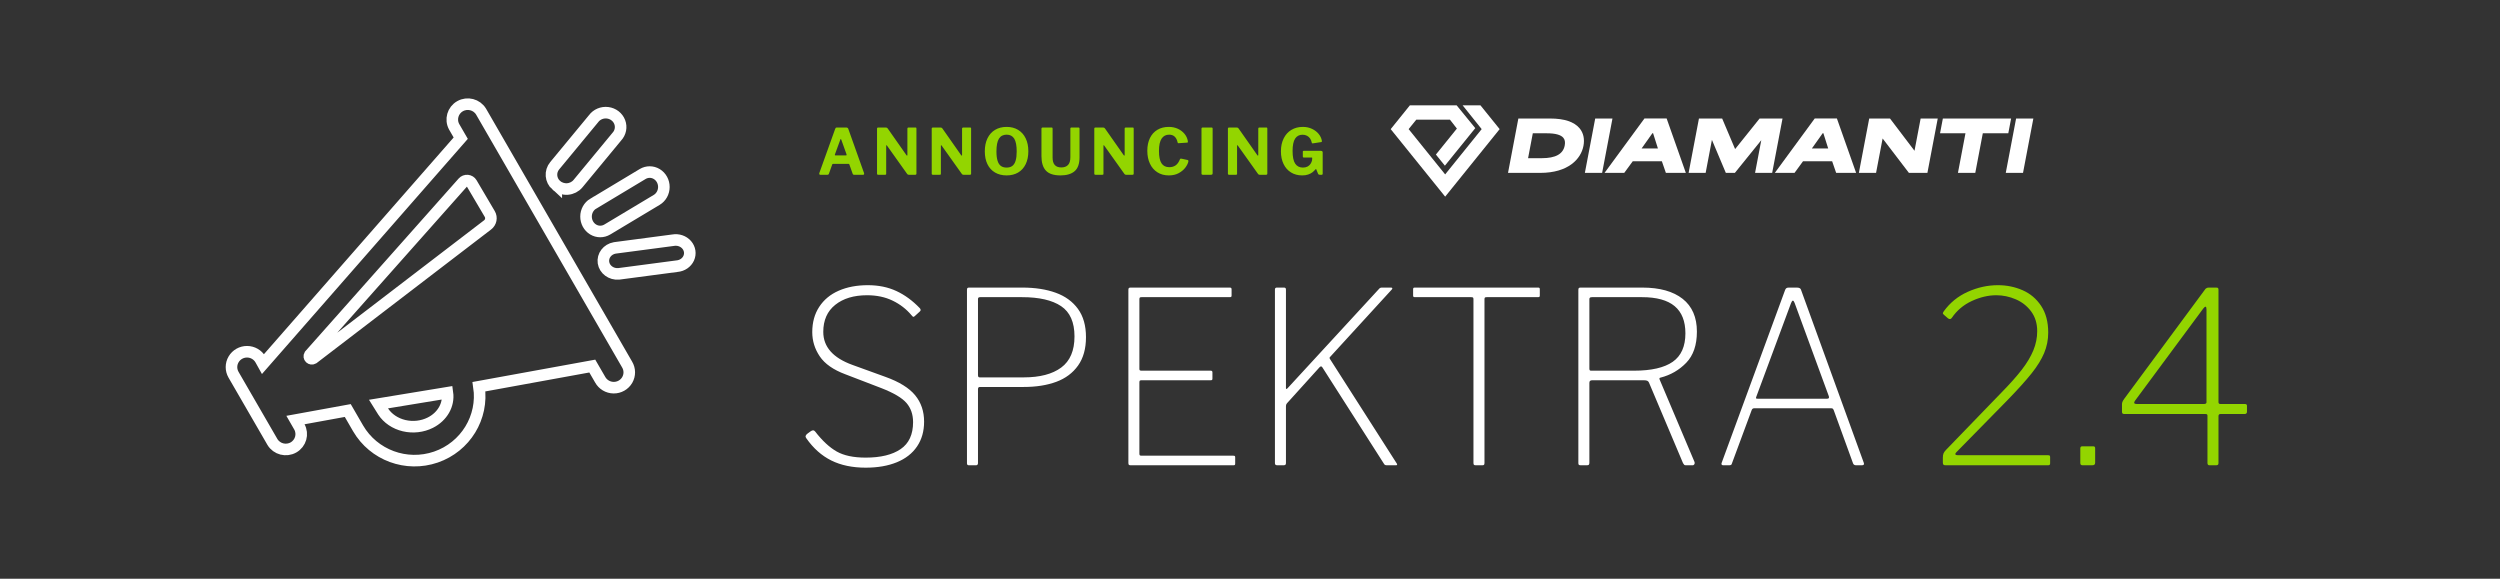 <?xml version="1.0" encoding="UTF-8"?> <svg xmlns="http://www.w3.org/2000/svg" xmlns:xlink="http://www.w3.org/1999/xlink" width="216px" height="50px" viewBox="0 0 216 50" version="1.1"><rect x="0" y="0" width="216" height="50" fill="#333333" stroke="none"/><!-- Generator: Sketch 64 (93537) - https://sketch.com --><title>SPEKTRA-Announcement-Bnnr-B</title><desc>Created with Sketch.</desc><g id="SPEKTRA-Announcement-Bnnr-B" stroke="none" stroke-width="1" fill="none" fill-rule="evenodd"><g id="SPEKTRA-2.4-Copy" transform="translate(69.602, 24.64)" fill-rule="nonzero"><path d="M5.192,15.767 C6.226,15.767 7.123,15.611 7.881,15.301 C8.64,14.991 9.223,14.535 9.63,13.935 C10.037,13.335 10.24,12.622 10.24,11.794 C10.24,10.897 9.982,10.135 9.464,9.508 C8.947,8.88 8.095,8.352 6.909,7.925 L6.909,7.925 L4.054,6.89 C2.371,6.283 1.529,5.331 1.529,4.035 C1.529,3.028 1.874,2.248 2.564,1.697 C3.254,1.145 4.171,0.869 5.316,0.869 C6.143,0.869 6.878,1.024 7.519,1.335 C8.161,1.645 8.702,2.062 9.144,2.586 C9.213,2.669 9.261,2.717 9.288,2.731 C9.316,2.745 9.357,2.731 9.413,2.69 L9.413,2.69 L9.868,2.276 C9.923,2.235 9.947,2.186 9.94,2.131 C9.933,2.076 9.909,2.028 9.868,1.986 C9.247,1.338 8.575,0.845 7.85,0.507 C7.126,0.169 6.302,-2.13162821e-14 5.378,-2.13162821e-14 C4.426,-2.13162821e-14 3.588,0.159 2.864,0.476 C2.14,0.793 1.578,1.259 1.178,1.873 C0.777,2.486 0.577,3.214 0.577,4.055 C0.577,4.814 0.795,5.514 1.229,6.156 C1.664,6.797 2.398,7.311 3.433,7.697 L3.433,7.697 L6.557,8.897 C7.619,9.311 8.34,9.739 8.719,10.18 C9.099,10.621 9.288,11.173 9.288,11.835 C9.288,12.897 8.93,13.673 8.212,14.163 C7.495,14.653 6.488,14.898 5.192,14.898 C4.143,14.898 3.309,14.722 2.688,14.37 C2.067,14.018 1.446,13.442 0.826,12.642 C0.771,12.573 0.712,12.539 0.65,12.539 C0.588,12.539 0.508,12.573 0.412,12.642 L0.412,12.642 L0.184,12.808 C0.088,12.877 0.029,12.946 0.008,13.015 C-0.012,13.084 0.005,13.153 0.06,13.222 C0.667,14.091 1.388,14.732 2.222,15.146 C3.057,15.56 4.047,15.767 5.192,15.767 Z M14.73,15.56 C14.785,15.56 14.827,15.542 14.854,15.508 C14.882,15.473 14.896,15.429 14.896,15.373 L14.896,15.373 L14.896,8.98 C14.896,8.856 14.951,8.794 15.061,8.794 L15.061,8.794 L18.848,8.794 C19.924,8.794 20.862,8.645 21.662,8.349 C22.462,8.052 23.089,7.583 23.544,6.942 C24,6.3 24.227,5.483 24.227,4.49 C24.227,3.497 23.996,2.683 23.534,2.048 C23.072,1.414 22.431,0.948 21.61,0.652 C20.789,0.355 19.827,0.207 18.723,0.207 L18.723,0.207 L14.13,0.207 C14.061,0.207 14.013,0.221 13.985,0.248 C13.958,0.276 13.944,0.331 13.944,0.414 L13.944,0.414 L13.944,15.394 C13.944,15.449 13.958,15.491 13.985,15.518 C14.013,15.546 14.054,15.56 14.109,15.56 L14.109,15.56 L14.73,15.56 Z M18.848,7.966 L15.04,7.966 C14.985,7.966 14.947,7.949 14.927,7.914 C14.906,7.88 14.896,7.828 14.896,7.759 L14.896,7.759 L14.896,1.2 C14.896,1.145 14.909,1.104 14.937,1.076 C14.965,1.048 15.013,1.035 15.082,1.035 L15.082,1.035 L18.703,1.035 C20.179,1.035 21.303,1.293 22.075,1.81 C22.848,2.328 23.234,3.2 23.234,4.428 C23.234,5.656 22.851,6.552 22.086,7.118 C21.32,7.683 20.241,7.966 18.848,7.966 L18.848,7.966 Z M36.973,15.56 C37.028,15.56 37.066,15.549 37.087,15.529 C37.107,15.508 37.118,15.47 37.118,15.415 L37.118,15.415 L37.118,14.877 C37.118,14.822 37.107,14.784 37.087,14.763 C37.066,14.742 37.021,14.732 36.952,14.732 L36.952,14.732 L29.028,14.732 C28.959,14.732 28.91,14.722 28.883,14.701 C28.855,14.68 28.841,14.629 28.841,14.546 L28.841,14.546 L28.841,8.401 C28.841,8.318 28.855,8.266 28.883,8.245 C28.91,8.225 28.959,8.214 29.028,8.214 L29.028,8.214 L34.987,8.214 C35.056,8.214 35.1,8.204 35.121,8.183 C35.142,8.163 35.152,8.125 35.152,8.069 L35.152,8.069 L35.152,7.532 C35.152,7.435 35.104,7.387 35.007,7.387 L35.007,7.387 L29.028,7.387 C28.959,7.387 28.91,7.376 28.883,7.356 C28.855,7.335 28.841,7.297 28.841,7.242 L28.841,7.242 L28.841,1.221 C28.841,1.138 28.855,1.086 28.883,1.066 C28.91,1.045 28.959,1.035 29.028,1.035 L29.028,1.035 L36.642,1.035 C36.711,1.035 36.756,1.024 36.776,1.004 C36.797,0.983 36.807,0.945 36.807,0.89 L36.807,0.89 L36.807,0.352 C36.807,0.255 36.759,0.207 36.663,0.207 L36.663,0.207 L28.076,0.207 C28.007,0.207 27.959,0.221 27.931,0.248 C27.903,0.276 27.89,0.331 27.89,0.414 L27.89,0.414 L27.89,15.353 C27.89,15.435 27.903,15.491 27.931,15.518 C27.959,15.546 28.007,15.56 28.076,15.56 L28.076,15.56 L36.973,15.56 Z M41.297,15.56 C41.366,15.56 41.418,15.546 41.453,15.518 C41.487,15.491 41.504,15.442 41.504,15.373 L41.504,15.373 L41.504,10.47 C41.504,10.387 41.518,10.321 41.546,10.273 C41.573,10.225 41.615,10.173 41.67,10.118 L41.67,10.118 L44.401,7.097 C44.456,7.042 44.501,7.014 44.535,7.014 C44.57,7.014 44.608,7.042 44.649,7.097 L44.649,7.097 L49.988,15.456 C50.029,15.525 50.105,15.56 50.215,15.56 L50.215,15.56 L51.022,15.56 C51.064,15.56 51.091,15.546 51.105,15.518 C51.119,15.491 51.112,15.456 51.084,15.415 L51.084,15.415 L45.291,6.352 C45.277,6.325 45.27,6.3 45.27,6.28 C45.27,6.259 45.277,6.242 45.291,6.228 L45.291,6.228 L50.65,0.372 C50.691,0.331 50.705,0.293 50.691,0.259 C50.677,0.224 50.643,0.207 50.588,0.207 L50.588,0.207 L49.801,0.207 C49.746,0.207 49.701,0.214 49.667,0.228 C49.632,0.241 49.601,0.262 49.574,0.29 L49.574,0.29 L41.649,8.897 C41.594,8.952 41.556,8.976 41.535,8.97 C41.515,8.963 41.504,8.932 41.504,8.876 L41.504,8.876 L41.504,0.372 C41.504,0.262 41.449,0.207 41.339,0.207 L41.339,0.207 L40.718,0.207 C40.663,0.207 40.621,0.221 40.594,0.248 C40.566,0.276 40.552,0.317 40.552,0.372 L40.552,0.372 L40.552,15.373 C40.552,15.442 40.57,15.491 40.604,15.518 C40.639,15.546 40.69,15.56 40.759,15.56 L40.759,15.56 L41.297,15.56 Z M58.471,15.56 C58.54,15.56 58.588,15.546 58.616,15.518 C58.643,15.491 58.657,15.435 58.657,15.353 L58.657,15.353 L58.657,1.221 C58.657,1.138 58.671,1.086 58.698,1.066 C58.726,1.045 58.781,1.035 58.864,1.035 L58.864,1.035 L63.271,1.035 C63.34,1.035 63.385,1.024 63.406,1.004 C63.426,0.983 63.437,0.945 63.437,0.89 L63.437,0.89 L63.437,0.352 C63.437,0.297 63.426,0.259 63.406,0.238 C63.385,0.217 63.347,0.207 63.292,0.207 L63.292,0.207 L52.636,0.207 C52.581,0.207 52.543,0.217 52.522,0.238 C52.502,0.259 52.491,0.297 52.491,0.352 L52.491,0.352 L52.491,0.89 C52.491,0.945 52.502,0.983 52.522,1.004 C52.543,1.024 52.588,1.035 52.657,1.035 L52.657,1.035 L57.498,1.035 C57.581,1.035 57.636,1.045 57.664,1.066 C57.692,1.086 57.705,1.138 57.705,1.221 L57.705,1.221 L57.705,15.353 C57.705,15.435 57.719,15.491 57.747,15.518 C57.774,15.546 57.829,15.56 57.912,15.56 L57.912,15.56 L58.471,15.56 Z M67.513,15.56 C67.596,15.56 67.651,15.542 67.678,15.508 C67.706,15.473 67.72,15.415 67.72,15.332 L67.72,15.332 L67.72,8.442 C67.72,8.359 67.74,8.301 67.782,8.266 C67.823,8.232 67.885,8.214 67.968,8.214 L67.968,8.214 L72.437,8.214 C72.575,8.214 72.675,8.232 72.737,8.266 C72.799,8.301 72.844,8.352 72.872,8.421 L72.872,8.421 L75.81,15.373 C75.851,15.442 75.886,15.491 75.913,15.518 C75.941,15.546 75.989,15.56 76.058,15.56 L76.058,15.56 L76.638,15.56 C76.707,15.56 76.758,15.529 76.793,15.467 C76.827,15.404 76.831,15.339 76.803,15.27 L76.803,15.27 L73.782,8.132 C73.755,8.049 73.782,8.001 73.865,7.987 C74.734,7.766 75.475,7.338 76.089,6.704 C76.703,6.069 77.01,5.173 77.01,4.014 C77.01,2.773 76.6,1.828 75.779,1.179 C74.958,0.531 73.796,0.207 72.292,0.207 L72.292,0.207 L66.954,0.207 C66.885,0.207 66.837,0.221 66.809,0.248 C66.782,0.276 66.768,0.331 66.768,0.414 L66.768,0.414 L66.768,15.373 C66.768,15.442 66.782,15.491 66.809,15.518 C66.837,15.546 66.892,15.56 66.975,15.56 L66.975,15.56 L67.513,15.56 Z M71.568,7.387 L67.865,7.387 C67.809,7.387 67.771,7.373 67.751,7.345 C67.73,7.318 67.72,7.269 67.72,7.2 L67.72,7.2 L67.72,1.2 C67.72,1.145 67.737,1.104 67.771,1.076 C67.806,1.048 67.865,1.035 67.947,1.035 L67.947,1.035 L72.272,1.035 C73.527,1.035 74.465,1.293 75.086,1.81 C75.706,2.328 76.017,3.111 76.017,4.159 C76.017,5.29 75.651,6.111 74.92,6.621 C74.189,7.131 73.072,7.387 71.568,7.387 L71.568,7.387 Z M79.803,15.56 C79.941,15.56 80.017,15.511 80.031,15.415 L80.031,15.415 L81.748,10.78 C81.79,10.683 81.859,10.635 81.955,10.635 L81.955,10.635 L88.618,10.635 C88.673,10.635 88.714,10.646 88.742,10.666 C88.769,10.687 88.797,10.725 88.825,10.78 L88.825,10.78 L90.501,15.394 C90.542,15.504 90.632,15.56 90.77,15.56 L90.77,15.56 L91.266,15.56 C91.335,15.56 91.387,15.542 91.421,15.508 C91.456,15.473 91.459,15.422 91.432,15.353 L91.432,15.353 L86.011,0.414 C85.997,0.345 85.959,0.293 85.897,0.259 C85.835,0.224 85.749,0.207 85.638,0.207 L85.638,0.207 L84.955,0.207 C84.859,0.207 84.786,0.224 84.738,0.259 C84.69,0.293 84.652,0.352 84.624,0.435 L84.624,0.435 L79.141,15.373 C79.127,15.429 79.131,15.473 79.152,15.508 C79.172,15.542 79.217,15.56 79.286,15.56 L79.286,15.56 L79.803,15.56 Z M88.266,9.808 L82.245,9.808 C82.176,9.808 82.134,9.797 82.121,9.776 C82.107,9.756 82.114,9.711 82.141,9.642 L82.141,9.642 L85.142,1.552 C85.197,1.414 85.248,1.341 85.297,1.335 C85.345,1.328 85.397,1.393 85.452,1.531 L85.452,1.531 L88.411,9.601 C88.452,9.739 88.404,9.808 88.266,9.808 L88.266,9.808 Z" id="SPEKTRA" fill="#FFFFFF"></path><path d="M107.364,15.56 C107.419,15.56 107.46,15.546 107.488,15.518 C107.515,15.491 107.529,15.449 107.529,15.394 L107.529,15.394 L107.529,14.856 C107.529,14.787 107.515,14.742 107.488,14.722 C107.46,14.701 107.412,14.691 107.343,14.691 L107.343,14.691 L99.543,14.691 C99.432,14.691 99.367,14.666 99.346,14.618 C99.325,14.57 99.349,14.511 99.418,14.442 L99.418,14.442 L103.805,9.973 C104.715,9.035 105.419,8.256 105.915,7.635 C106.412,7.014 106.777,6.425 107.012,5.866 C107.246,5.307 107.364,4.718 107.364,4.097 C107.364,3.173 107.16,2.404 106.753,1.79 C106.346,1.176 105.812,0.724 105.15,0.435 C104.488,0.145 103.777,-1.77635684e-14 103.019,-1.77635684e-14 C102.136,-1.77635684e-14 101.27,0.19 100.422,0.569 C99.574,0.948 98.88,1.51 98.342,2.255 C98.287,2.338 98.26,2.397 98.26,2.431 C98.26,2.466 98.301,2.517 98.384,2.586 L98.384,2.586 L98.694,2.855 C98.763,2.911 98.825,2.935 98.88,2.928 C98.936,2.921 98.984,2.89 99.025,2.835 C99.467,2.186 100.046,1.697 100.763,1.366 C101.481,1.035 102.184,0.869 102.874,0.869 C103.453,0.869 104.015,0.986 104.56,1.221 C105.105,1.455 105.55,1.807 105.895,2.276 C106.24,2.745 106.412,3.311 106.412,3.973 C106.412,4.538 106.302,5.09 106.081,5.628 C105.86,6.166 105.529,6.721 105.088,7.294 C104.646,7.866 104.06,8.525 103.329,9.27 L103.329,9.27 L98.549,14.215 C98.439,14.325 98.363,14.429 98.322,14.525 C98.28,14.622 98.26,14.746 98.26,14.898 L98.26,14.898 L98.26,15.311 C98.26,15.408 98.277,15.473 98.311,15.508 C98.346,15.542 98.411,15.56 98.508,15.56 L98.508,15.56 L107.364,15.56 Z M111.15,15.56 C111.247,15.56 111.316,15.542 111.357,15.508 C111.398,15.473 111.419,15.415 111.419,15.332 L111.419,15.332 L111.419,14.091 C111.419,13.98 111.371,13.925 111.274,13.925 L111.274,13.925 L110.281,13.925 C110.24,13.925 110.205,13.939 110.178,13.966 C110.15,13.994 110.136,14.042 110.136,14.111 L110.136,14.111 L110.136,15.353 C110.136,15.422 110.15,15.473 110.178,15.508 C110.205,15.542 110.26,15.56 110.343,15.56 L110.343,15.56 L111.15,15.56 Z M121.868,15.56 C121.937,15.56 121.989,15.546 122.023,15.518 C122.058,15.491 122.075,15.442 122.075,15.373 L122.075,15.373 L122.075,11.318 C122.075,11.194 122.13,11.132 122.241,11.132 L122.241,11.132 L124.33,11.132 C124.468,11.132 124.537,11.063 124.537,10.925 L124.537,10.925 L124.537,10.408 C124.537,10.311 124.468,10.263 124.33,10.263 L124.33,10.263 L122.22,10.263 C122.123,10.263 122.075,10.208 122.075,10.097 L122.075,10.097 L122.075,0.393 C122.075,0.324 122.061,0.276 122.034,0.248 C122.006,0.221 121.958,0.207 121.889,0.207 L121.889,0.207 L121.247,0.207 C121.178,0.207 121.12,0.217 121.072,0.238 C121.023,0.259 120.985,0.283 120.958,0.31 L120.958,0.31 L113.923,9.828 C113.854,9.925 113.806,10.008 113.778,10.077 C113.75,10.145 113.737,10.214 113.737,10.283 L113.737,10.283 L113.737,10.925 C113.737,11.008 113.754,11.063 113.788,11.09 C113.823,11.118 113.881,11.132 113.964,11.132 L113.964,11.132 L120.958,11.132 C121.068,11.132 121.123,11.173 121.123,11.256 L121.123,11.256 L121.123,15.373 C121.123,15.429 121.137,15.473 121.165,15.508 C121.192,15.542 121.234,15.56 121.289,15.56 L121.289,15.56 L121.868,15.56 Z M120.854,10.263 L114.999,10.263 C114.888,10.263 114.823,10.239 114.802,10.19 C114.781,10.142 114.799,10.077 114.854,9.994 L114.854,9.994 L120.751,2.028 C120.847,1.904 120.92,1.848 120.968,1.862 C121.016,1.876 121.04,1.959 121.04,2.11 L121.04,2.11 L121.04,10.118 C121.04,10.159 121.023,10.194 120.989,10.221 C120.954,10.249 120.909,10.263 120.854,10.263 L120.854,10.263 Z" id="2.4" fill="#93D500"></path></g><g id="diamanti-logo-pms375-copy" transform="translate(120.1, 9)" fill="#FFFFFF" fill-rule="nonzero"><path d="M12.977,5.937 L10.193,5.937 L11.086,1.24 L13.832,1.24 C15.056,1.24 15.915,1.526 16.381,2.09 C16.709,2.487 16.824,3.012 16.71,3.607 C16.496,4.734 15.403,5.937 12.977,5.937 Z M11.926,4.667 L13.11,4.667 C14.304,4.667 14.952,4.308 15.092,3.57 C15.146,3.284 15.108,3.068 14.974,2.907 C14.76,2.648 14.283,2.517 13.557,2.517 L12.334,2.517 L11.926,4.667 Z" id="Shape"></path><polygon id="Path" points="18.324 5.937 16.833 5.937 17.726 1.24 19.217 1.24"></polygon><path d="M25.557,5.937 L23.832,5.937 L23.485,4.932 L20.97,4.932 L20.234,5.937 L18.532,5.937 L21.982,1.234 L23.897,1.234 L25.557,5.937 Z M21.733,3.828 L23.144,3.828 L22.727,2.511 L22.667,2.511 L21.733,3.828 Z" id="Shape"></path><polygon id="Path" points="33.016 5.937 31.538 5.937 32.075 3.112 29.793 5.937 29.012 5.937 27.81 3.083 27.268 5.937 25.796 5.937 26.689 1.24 28.695 1.24 29.813 3.881 31.929 1.24 33.91 1.24"></polygon><path d="M40.269,5.937 L38.544,5.937 L38.197,4.932 L35.682,4.932 L34.947,5.937 L33.244,5.937 L36.694,1.234 L38.608,1.234 L40.269,5.937 Z M36.446,3.828 L37.856,3.828 L37.44,2.511 L37.38,2.511 L36.446,3.828 Z" id="Shape"></path><polygon id="Path" points="46.428 5.937 44.83 5.937 42.558 2.964 41.992 5.937 40.506 5.937 41.4 1.24 43.197 1.24 45.313 4.027 45.843 1.24 47.321 1.24"></polygon><polygon id="Path" points="50.564 5.937 49.066 5.937 49.716 2.517 47.52 2.517 47.763 1.24 53.66 1.24 53.417 2.517 51.214 2.517"></polygon><polygon id="Path" points="54.689 5.937 53.198 5.937 54.091 1.24 55.582 1.24"></polygon><polygon id="Path" points="4.763 7.991 0.056 2.157 1.713 0.102 5.755 0.102 7.364 2.072 4.738 5.316 3.962 4.354 5.775 2.109 5.175 1.338 2.267 1.338 1.607 2.156 4.762 6.068 7.917 2.156 6.272 0.102 7.812 0.102 9.47 2.156"></polygon></g><path d="M71.496,15.1 C71.555,15.1 71.594,15.076 71.612,15.028 L71.612,15.028 L71.903,14.214 C71.915,14.178 71.938,14.159 71.975,14.159 L71.975,14.159 L73.317,14.159 C73.339,14.159 73.355,14.163 73.364,14.171 C73.373,14.178 73.381,14.194 73.388,14.22 L73.388,14.22 L73.674,15.023 C73.689,15.074 73.724,15.1 73.779,15.1 L73.779,15.1 L74.588,15.1 C74.621,15.1 74.642,15.084 74.653,15.05 C74.665,15.018 74.665,14.985 74.653,14.951 L74.653,14.951 L73.295,11.14 C73.284,11.103 73.263,11.074 73.232,11.052 C73.201,11.03 73.167,11.019 73.13,11.019 L73.13,11.019 L72.305,11.019 C72.261,11.019 72.23,11.027 72.212,11.044 C72.193,11.06 72.177,11.089 72.162,11.129 L72.162,11.129 L70.793,14.941 C70.778,14.988 70.777,15.027 70.79,15.056 C70.803,15.085 70.827,15.1 70.864,15.1 L70.864,15.1 L71.496,15.1 Z M73.091,13.428 L72.189,13.428 C72.16,13.428 72.142,13.421 72.135,13.406 C72.127,13.391 72.129,13.367 72.14,13.335 L72.14,13.335 L72.608,12.053 C72.618,12.027 72.63,12.014 72.643,12.014 C72.656,12.014 72.668,12.025 72.679,12.047 L72.679,12.047 L73.141,13.335 C73.159,13.397 73.143,13.428 73.091,13.428 L73.091,13.428 Z M76.457,15.1 C76.501,15.1 76.532,15.093 76.548,15.078 C76.565,15.063 76.571,15.038 76.567,15.001 L76.567,12.581 C76.567,12.563 76.574,12.552 76.587,12.548 C76.6,12.544 76.613,12.552 76.628,12.57 L76.628,12.57 L78.382,15.034 C78.404,15.06 78.425,15.077 78.443,15.086 C78.461,15.095 78.487,15.1 78.52,15.1 L78.52,15.1 L79.075,15.1 C79.108,15.1 79.134,15.092 79.152,15.075 C79.171,15.059 79.18,15.038 79.18,15.012 L79.18,15.012 L79.18,11.101 C79.18,11.076 79.174,11.056 79.163,11.041 C79.152,11.026 79.134,11.019 79.108,11.019 L79.108,11.019 L78.498,11.019 C78.432,11.019 78.399,11.052 78.399,11.118 L78.399,11.118 L78.399,13.389 C78.399,13.422 78.391,13.441 78.374,13.444 C78.358,13.448 78.338,13.435 78.316,13.406 L78.316,13.406 L76.699,11.101 C76.674,11.069 76.651,11.046 76.631,11.036 C76.611,11.024 76.58,11.019 76.54,11.019 L76.54,11.019 L75.874,11.019 C75.841,11.019 75.817,11.027 75.8,11.044 C75.784,11.06 75.775,11.087 75.775,11.123 L75.775,11.123 L75.775,15.007 C75.775,15.069 75.812,15.1 75.885,15.1 L75.885,15.1 L76.457,15.1 Z M81.182,15.1 C81.226,15.1 81.256,15.093 81.273,15.078 C81.289,15.063 81.296,15.038 81.292,15.001 L81.292,15.001 L81.292,12.581 C81.292,12.563 81.298,12.552 81.311,12.548 C81.324,12.544 81.338,12.552 81.352,12.57 L81.352,12.57 L83.107,15.034 C83.129,15.06 83.149,15.077 83.167,15.086 C83.186,15.095 83.211,15.1 83.244,15.1 L83.244,15.1 L83.8,15.1 C83.833,15.1 83.859,15.092 83.877,15.075 C83.895,15.059 83.904,15.038 83.904,15.012 L83.904,15.012 L83.904,11.101 C83.904,11.076 83.899,11.056 83.888,11.041 C83.877,11.026 83.859,11.019 83.833,11.019 L83.833,11.019 L83.222,11.019 C83.156,11.019 83.123,11.052 83.123,11.118 L83.123,11.118 L83.123,13.389 C83.123,13.422 83.115,13.441 83.099,13.444 C83.082,13.448 83.063,13.435 83.041,13.406 L83.041,13.406 L81.424,11.101 C81.398,11.069 81.375,11.046 81.355,11.036 C81.335,11.024 81.305,11.019 81.264,11.019 L81.264,11.019 L80.599,11.019 C80.566,11.019 80.541,11.027 80.525,11.044 C80.508,11.06 80.5,11.087 80.5,11.123 L80.5,11.123 L80.5,15.007 C80.5,15.069 80.537,15.1 80.61,15.1 L80.61,15.1 L81.182,15.1 Z M86.973,15.155 C87.355,15.155 87.687,15.072 87.969,14.905 C88.251,14.738 88.468,14.497 88.621,14.181 C88.773,13.866 88.849,13.496 88.849,13.07 C88.849,12.642 88.772,12.268 88.618,11.951 C88.464,11.634 88.246,11.39 87.963,11.22 C87.681,11.049 87.351,10.964 86.973,10.964 C86.592,10.964 86.259,11.049 85.975,11.22 C85.691,11.39 85.472,11.634 85.318,11.951 C85.164,12.268 85.087,12.643 85.087,13.076 C85.087,13.505 85.163,13.875 85.315,14.187 C85.467,14.499 85.685,14.738 85.97,14.905 C86.254,15.072 86.588,15.155 86.973,15.155 Z M86.973,14.479 C86.768,14.479 86.601,14.431 86.473,14.335 C86.345,14.24 86.249,14.09 86.187,13.884 C86.125,13.679 86.093,13.412 86.093,13.082 C86.093,12.579 86.165,12.213 86.308,11.982 C86.451,11.751 86.673,11.635 86.973,11.635 C87.27,11.635 87.489,11.751 87.631,11.982 C87.772,12.213 87.842,12.579 87.842,13.082 C87.842,13.412 87.811,13.679 87.749,13.884 C87.687,14.09 87.592,14.24 87.466,14.335 C87.339,14.431 87.175,14.479 86.973,14.479 Z M91.626,15.155 C92.162,15.155 92.57,15.033 92.85,14.789 C93.131,14.545 93.271,14.145 93.271,13.588 L93.271,13.588 L93.271,11.118 C93.271,11.052 93.243,11.019 93.188,11.019 L93.188,11.019 L92.561,11.019 C92.506,11.019 92.479,11.054 92.479,11.123 L92.479,11.123 L92.479,13.593 C92.479,13.897 92.41,14.119 92.273,14.258 C92.135,14.398 91.943,14.467 91.698,14.467 C91.452,14.467 91.265,14.399 91.137,14.261 C91.008,14.124 90.944,13.906 90.944,13.61 L90.944,13.61 L90.944,11.118 C90.944,11.085 90.938,11.06 90.925,11.044 C90.912,11.027 90.891,11.019 90.862,11.019 L90.862,11.019 L90.07,11.019 C90.044,11.019 90.023,11.028 90.007,11.046 C89.99,11.065 89.982,11.092 89.982,11.129 L89.982,11.129 L89.982,13.489 C89.982,14.05 90.11,14.467 90.367,14.742 C90.623,15.018 91.043,15.155 91.626,15.155 Z M95.229,15.1 C95.273,15.1 95.303,15.093 95.319,15.078 C95.336,15.063 95.342,15.038 95.339,15.001 L95.339,15.001 L95.339,12.581 C95.339,12.563 95.345,12.552 95.358,12.548 C95.371,12.544 95.385,12.552 95.399,12.57 L95.399,12.57 L97.154,15.034 C97.176,15.06 97.196,15.077 97.214,15.086 C97.233,15.095 97.258,15.1 97.291,15.1 L97.291,15.1 L97.847,15.1 C97.88,15.1 97.905,15.092 97.924,15.075 C97.942,15.059 97.951,15.038 97.951,15.012 L97.951,15.012 L97.951,11.101 C97.951,11.076 97.946,11.056 97.935,11.041 C97.924,11.026 97.905,11.019 97.88,11.019 L97.88,11.019 L97.269,11.019 C97.203,11.019 97.17,11.052 97.17,11.118 L97.17,11.118 L97.17,13.389 C97.17,13.422 97.162,13.441 97.145,13.444 C97.129,13.448 97.11,13.435 97.088,13.406 L97.088,13.406 L95.471,11.101 C95.445,11.069 95.422,11.046 95.402,11.036 C95.382,11.024 95.352,11.019 95.311,11.019 L95.311,11.019 L94.646,11.019 C94.613,11.019 94.588,11.027 94.571,11.044 C94.555,11.06 94.547,11.087 94.547,11.123 L94.547,11.123 L94.547,15.007 C94.547,15.069 94.583,15.1 94.657,15.1 L94.657,15.1 L95.229,15.1 Z M100.987,15.155 C101.324,15.155 101.614,15.087 101.856,14.951 C102.098,14.816 102.286,14.656 102.42,14.473 C102.554,14.29 102.639,14.119 102.676,13.961 C102.687,13.884 102.666,13.839 102.615,13.824 L102.615,13.824 L102.076,13.709 C102.01,13.697 101.97,13.709 101.955,13.742 C101.86,13.991 101.736,14.171 101.584,14.28 C101.432,14.39 101.246,14.445 101.026,14.445 C100.725,14.445 100.501,14.334 100.355,14.11 C100.208,13.886 100.135,13.531 100.135,13.043 C100.135,12.559 100.211,12.203 100.363,11.976 C100.515,11.749 100.732,11.635 101.015,11.635 C101.216,11.635 101.378,11.694 101.499,11.811 C101.62,11.928 101.7,12.088 101.741,12.29 C101.748,12.322 101.757,12.345 101.768,12.355 C101.779,12.367 101.799,12.372 101.829,12.372 L101.829,12.372 L102.571,12.322 C102.604,12.319 102.624,12.308 102.632,12.29 C102.639,12.271 102.637,12.233 102.626,12.174 C102.586,11.947 102.49,11.741 102.337,11.558 C102.185,11.375 101.993,11.23 101.76,11.123 C101.527,11.017 101.269,10.964 100.987,10.964 C100.609,10.964 100.28,11.047 100,11.214 C99.719,11.381 99.504,11.619 99.354,11.929 C99.203,12.239 99.128,12.605 99.128,13.027 C99.128,13.448 99.203,13.819 99.354,14.14 C99.504,14.461 99.719,14.71 100,14.888 C100.28,15.066 100.609,15.155 100.987,15.155 Z M104.623,15.1 C104.674,15.1 104.712,15.09 104.735,15.07 C104.759,15.05 104.771,15.016 104.771,14.968 L104.771,14.968 L104.771,11.118 C104.771,11.085 104.764,11.06 104.749,11.044 C104.734,11.027 104.712,11.019 104.683,11.019 L104.683,11.019 L103.897,11.019 C103.867,11.019 103.845,11.028 103.831,11.046 C103.816,11.065 103.809,11.091 103.809,11.123 L103.809,11.123 L103.809,14.985 C103.809,15.025 103.818,15.054 103.836,15.072 C103.854,15.091 103.886,15.1 103.93,15.1 L103.93,15.1 L104.623,15.1 Z M106.773,15.1 C106.817,15.1 106.847,15.093 106.864,15.078 C106.88,15.063 106.887,15.038 106.883,15.001 L106.883,12.581 C106.883,12.563 106.889,12.552 106.902,12.548 C106.915,12.544 106.929,12.552 106.944,12.57 L106.944,12.57 L108.698,15.034 C108.72,15.06 108.74,15.077 108.759,15.086 C108.777,15.095 108.803,15.1 108.836,15.1 L108.836,15.1 L109.391,15.1 C109.424,15.1 109.45,15.092 109.468,15.075 C109.486,15.059 109.496,15.038 109.496,15.012 L109.496,15.012 L109.496,11.101 C109.496,11.076 109.49,11.056 109.479,11.041 C109.468,11.026 109.45,11.019 109.424,11.019 L109.424,11.019 L108.814,11.019 C108.748,11.019 108.715,11.052 108.715,11.118 L108.715,11.118 L108.715,13.389 C108.715,13.422 108.706,13.441 108.69,13.444 C108.673,13.448 108.654,13.435 108.632,13.406 L108.632,13.406 L107.015,11.101 C106.989,11.069 106.966,11.046 106.946,11.036 C106.926,11.024 106.896,11.019 106.856,11.019 L106.856,11.019 L106.19,11.019 C106.157,11.019 106.132,11.027 106.116,11.044 C106.099,11.06 106.091,11.087 106.091,11.123 L106.091,11.123 L106.091,15.007 C106.091,15.069 106.128,15.1 106.201,15.1 L106.201,15.1 L106.773,15.1 Z M112.509,15.155 C112.707,15.155 112.88,15.129 113.026,15.078 C113.173,15.027 113.294,14.964 113.389,14.891 C113.485,14.818 113.576,14.73 113.664,14.627 C113.679,14.609 113.691,14.6 113.7,14.6 C113.709,14.6 113.716,14.605 113.719,14.616 L113.719,14.616 L113.879,15.012 C113.897,15.045 113.918,15.068 113.942,15.081 C113.966,15.094 113.993,15.1 114.022,15.1 L114.022,15.1 L114.198,15.1 C114.224,15.1 114.244,15.092 114.258,15.075 C114.273,15.059 114.28,15.04 114.28,15.018 L114.28,15.018 L114.28,13.164 C114.28,13.124 114.267,13.092 114.239,13.068 C114.212,13.044 114.172,13.032 114.121,13.032 L114.121,13.032 L112.652,13.027 C112.594,13.027 112.564,13.052 112.564,13.104 L112.564,13.104 L112.564,13.516 C112.564,13.549 112.571,13.573 112.584,13.588 C112.597,13.602 112.619,13.61 112.652,13.61 L112.652,13.61 L113.318,13.61 C113.369,13.61 113.388,13.637 113.373,13.692 L113.373,13.692 L113.362,13.851 C113.336,13.965 113.291,14.07 113.227,14.165 C113.163,14.26 113.076,14.336 112.966,14.393 C112.856,14.45 112.726,14.479 112.575,14.479 C112.282,14.479 112.059,14.367 111.907,14.143 C111.755,13.919 111.679,13.553 111.679,13.043 C111.679,12.555 111.752,12.2 111.899,11.976 C112.046,11.752 112.26,11.64 112.542,11.64 C112.685,11.64 112.813,11.67 112.925,11.729 C113.037,11.787 113.126,11.867 113.194,11.968 C113.262,12.069 113.307,12.18 113.329,12.3 C113.336,12.337 113.345,12.361 113.356,12.372 C113.367,12.383 113.388,12.389 113.417,12.389 L113.417,12.389 L114.143,12.278 C114.176,12.271 114.197,12.258 114.206,12.24 C114.215,12.222 114.214,12.185 114.203,12.13 C114.163,11.928 114.07,11.739 113.923,11.561 C113.776,11.383 113.585,11.239 113.348,11.129 C113.112,11.019 112.85,10.964 112.564,10.964 C112.19,10.964 111.86,11.05 111.574,11.223 C111.288,11.395 111.067,11.64 110.909,11.96 C110.751,12.278 110.672,12.651 110.672,13.076 C110.672,13.49 110.748,13.854 110.898,14.168 C111.048,14.481 111.262,14.724 111.539,14.896 C111.816,15.069 112.139,15.155 112.509,15.155 Z" id="ANNOUNCING" fill="#93D500" fill-rule="nonzero"></path><g id="noun_Bullhorn_684415" transform="translate(20, 9)" fill-rule="nonzero" stroke="#FFFFFF"><path d="M3.539,29.189 C3.913,29.808 4.719,30.017 5.352,29.66 C5.985,29.302 6.213,28.509 5.864,27.876 L5.528,27.292 L10.047,26.469 L10.938,28.009 C12.288,30.328 15.113,31.369 17.666,30.49 C20.22,29.61 21.78,27.058 21.383,24.411 L31.174,22.628 L31.855,23.804 C32.087,24.225 32.531,24.489 33.015,24.495 C33.5,24.501 33.95,24.247 34.192,23.831 C34.433,23.415 34.429,22.903 34.18,22.491 L21.565,0.645 C21.191,0.026 20.385,-0.183 19.752,0.174 C19.119,0.532 18.892,1.325 19.24,1.958 L19.807,2.938 L2.724,22.452 L2.506,22.06 C2.268,21.648 1.826,21.393 1.347,21.391 C0.868,21.389 0.424,21.64 0.183,22.05 C-0.059,22.459 -0.061,22.965 0.177,23.377 L3.539,29.189 Z M17.179,27.519 C16.492,27.865 15.676,27.957 14.91,27.776 C14.145,27.594 13.494,27.153 13.101,26.551 L12.702,25.912 L18.657,24.933 C18.804,25.977 18.222,26.996 17.179,27.519 Z M6.753,21.679 L20.004,6.753 C20.101,6.645 20.245,6.588 20.392,6.602 C20.539,6.616 20.67,6.698 20.743,6.822 L22.316,9.491 C22.501,9.807 22.421,10.207 22.127,10.432 L7.056,21.97 C6.97,22.02 6.861,22.006 6.79,21.938 C6.719,21.87 6.704,21.763 6.753,21.679 Z M31.255,8.601 L35.523,6.037 C35.903,5.808 36.371,5.81 36.749,6.041 C37.128,6.273 37.36,6.698 37.358,7.158 C37.357,7.617 37.122,8.041 36.741,8.27 L32.469,10.83 C32.089,11.058 31.622,11.057 31.243,10.825 C30.865,10.594 30.632,10.168 30.634,9.709 C30.636,9.249 30.871,8.825 31.251,8.597 L31.255,8.601 Z M28.062,7.011 C27.564,6.568 27.504,5.829 27.927,5.319 L31.28,1.261 C31.556,0.883 32.026,0.684 32.501,0.744 C32.976,0.804 33.377,1.113 33.543,1.546 C33.709,1.98 33.612,2.467 33.291,2.81 L29.938,6.868 C29.715,7.136 29.387,7.303 29.031,7.33 C28.676,7.356 28.325,7.239 28.062,7.007 L28.062,7.011 Z M33.114,12.419 L38.152,11.754 C38.593,11.674 39.045,11.828 39.328,12.153 C39.611,12.479 39.679,12.923 39.504,13.309 C39.329,13.695 38.941,13.959 38.493,13.997 L33.455,14.662 C32.81,14.717 32.231,14.29 32.14,13.691 C32.05,13.093 32.478,12.533 33.114,12.419 L33.114,12.419 Z" id="Shape"></path></g></g></svg> 